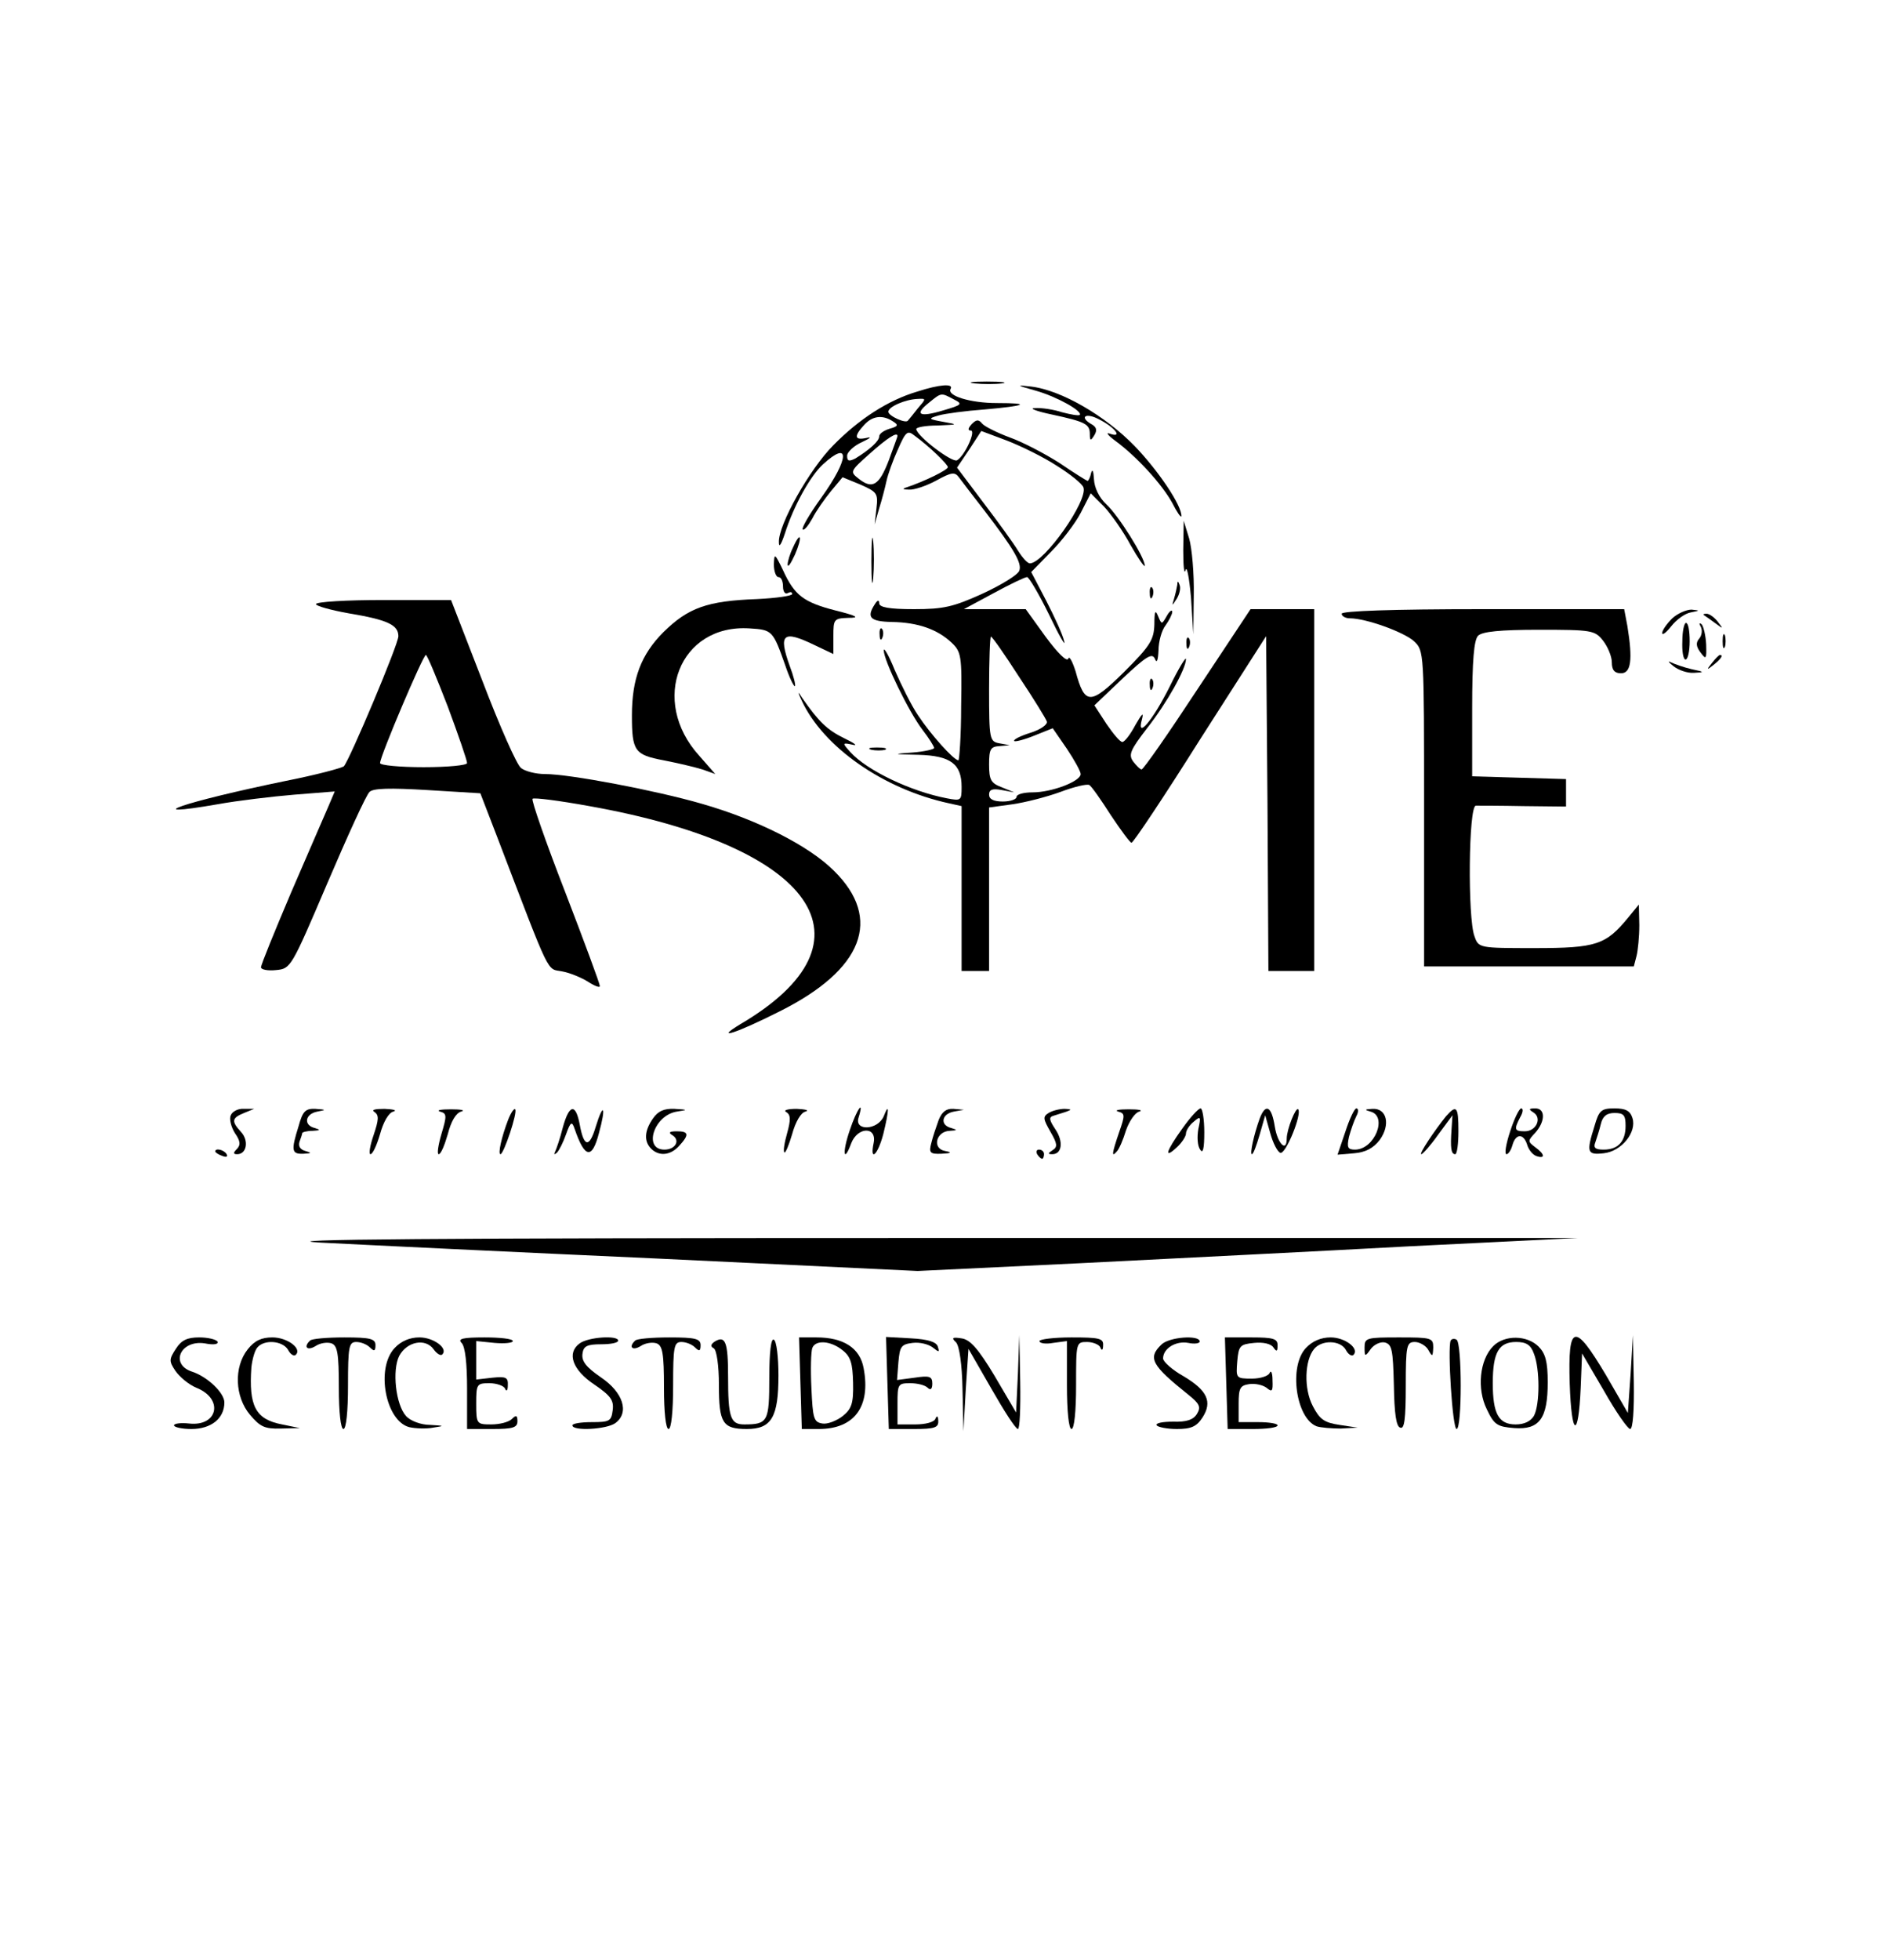 <?xml version="1.0" standalone="no"?>
<!DOCTYPE svg PUBLIC "-//W3C//DTD SVG 20010904//EN"
 "http://www.w3.org/TR/2001/REC-SVG-20010904/DTD/svg10.dtd">
<svg version="1.0" xmlns="http://www.w3.org/2000/svg"
 width="411pt" height="428pt" viewBox="0 0 411 428"
 preserveAspectRatio="xMidYMid meet">

<g transform="translate(0,428) scale(0.1,-0.1)"
fill="#000000" stroke="none">
<path d="M2128 3443 c18 -2 45 -2 60 0 15 2 0 4 -33 4 -33 0 -45 -2 -27 -4z"/>
<path d="M2003 3425 c-64 -19 -127 -60 -183 -117 -52 -52 -121 -175 -119 -212
0 -13 5 -5 13 19 19 60 55 125 83 151 60 55 58 13 -3 -72 -26 -36 -44 -67 -41
-70 3 -3 12 8 21 24 8 16 27 43 41 60 l25 30 39 -16 c36 -16 39 -19 35 -52
l-4 -35 10 35 c6 19 13 46 16 60 3 14 14 45 25 69 17 39 21 42 36 30 33 -24
73 -63 73 -69 0 -6 -51 -31 -90 -44 -10 -3 -9 -5 5 -5 11 -1 38 8 60 20 33 18
40 19 49 7 6 -8 31 -41 56 -73 66 -86 82 -115 76 -131 -3 -9 -39 -31 -80 -50
-64 -29 -85 -34 -150 -34 -54 0 -76 4 -76 13 0 8 -4 7 -10 -3 -18 -28 -10 -37
38 -38 57 -1 99 -16 130 -45 21 -20 23 -28 21 -139 0 -65 -4 -118 -6 -118 -10
0 -61 57 -88 98 -15 22 -37 67 -51 99 -13 32 -24 51 -24 43 0 -22 55 -135 85
-174 14 -18 25 -36 25 -39 0 -3 -21 -8 -47 -10 -45 -3 -44 -4 13 -5 70 -2 94
-20 94 -70 0 -30 -1 -31 -32 -25 -79 15 -175 61 -211 101 -18 20 -18 21 5 16
12 -3 5 3 -18 14 -37 18 -56 36 -92 88 -10 16 -11 15 -1 -6 47 -101 178 -193
322 -224 l27 -6 0 -180 0 -180 30 0 30 0 0 179 0 178 51 7 c28 4 75 16 105 27
29 11 58 18 63 15 5 -3 26 -33 47 -66 22 -33 42 -60 45 -60 4 0 72 102 150
226 l144 225 3 -365 2 -366 50 0 50 0 0 395 0 395 -70 0 -69 0 -116 -175 c-63
-96 -118 -175 -122 -175 -3 0 -11 8 -18 17 -11 15 -7 25 30 73 44 56 85 130
85 151 0 6 -16 -20 -35 -59 -38 -76 -74 -118 -61 -72 4 16 0 12 -14 -12 -11
-21 -24 -38 -29 -38 -5 0 -20 18 -35 40 l-26 40 62 59 c51 48 64 56 70 43 4
-11 7 -5 8 18 0 19 7 44 15 54 8 11 15 25 15 30 0 6 -6 2 -12 -9 -11 -19 -11
-19 -19 0 -6 15 -8 10 -8 -18 -1 -34 -9 -47 -66 -104 -74 -73 -86 -73 -106 1
-7 22 -14 35 -16 28 -3 -8 -23 12 -49 47 l-44 61 -68 0 -67 0 65 35 c35 19 68
35 73 35 4 0 26 -37 48 -82 22 -46 37 -72 33 -58 -3 14 -21 53 -39 88 l-33 63
43 44 c24 24 53 62 65 85 l22 43 29 -29 c15 -16 42 -54 58 -84 17 -30 31 -50
31 -45 0 18 -57 109 -84 134 -16 15 -26 36 -27 55 -1 17 -3 23 -6 14 -2 -10
-6 -18 -8 -18 -1 0 -29 17 -61 39 -33 21 -81 46 -109 56 -27 10 -55 24 -60 30
-8 10 -13 9 -23 -1 -8 -9 -9 -14 -2 -14 12 0 -13 -55 -30 -65 -10 -6 -87 52
-89 68 -1 4 20 8 47 8 45 2 45 2 12 8 -33 6 -34 7 -10 14 14 4 59 10 100 13
91 8 104 14 27 14 -58 0 -110 16 -101 31 7 12 -24 10 -73 -6z m80 -17 c20 -10
18 -12 -23 -24 -53 -16 -64 -9 -31 17 27 22 26 22 54 7z m-79 -20 c-10 -13
-20 -25 -21 -26 -4 -8 -43 10 -43 19 0 11 37 27 64 28 19 1 19 1 0 -21z m-54
-28 c13 -8 11 -11 -7 -16 -13 -4 -23 -11 -23 -17 0 -10 -21 -29 -52 -48 -14
-7 -18 -6 -18 6 0 8 15 22 33 30 17 8 22 12 10 9 -27 -6 -29 3 -6 28 18 20 40
23 63 8z m358 -97 c29 -18 55 -39 58 -47 11 -28 -86 -166 -117 -166 -5 0 -16
12 -26 28 -9 15 -43 62 -75 104 l-58 77 27 40 26 40 56 -21 c31 -12 80 -36
109 -55z m-348 65 c0 -2 -9 -25 -19 -53 -21 -55 -36 -64 -66 -40 -19 15 -19
16 25 55 38 34 60 48 60 38z m265 -525 c32 -48 59 -92 61 -98 3 -6 -13 -18
-36 -25 -22 -7 -38 -15 -35 -18 2 -2 22 3 44 12 l40 16 31 -45 c16 -24 30 -49
30 -55 0 -16 -63 -40 -105 -40 -19 0 -35 -4 -35 -10 0 -5 -13 -10 -30 -10 -20
0 -30 5 -30 15 0 11 7 14 28 10 l27 -5 -27 11 c-24 9 -28 16 -28 50 0 33 3 39
23 40 l22 2 -22 4 c-22 4 -23 8 -23 119 0 63 2 114 4 114 3 0 30 -39 61 -87z"/>
<path d="M2262 3427 c46 -13 103 -45 96 -53 -3 -2 -20 1 -39 6 -18 6 -45 10
-59 9 -14 0 3 -7 37 -14 74 -16 83 -21 83 -43 0 -15 2 -15 10 -2 6 10 5 17 -5
23 -29 16 -15 27 14 12 36 -18 54 -42 25 -32 -10 4 -5 -3 11 -15 48 -35 103
-96 125 -136 10 -20 19 -33 20 -29 1 23 -50 99 -102 153 -64 66 -160 122 -226
130 -34 4 -33 3 10 -9z"/>
<path d="M2584 3079 c0 -35 2 -55 5 -44 3 11 8 -16 12 -60 l5 -80 1 85 c1 47
-4 103 -10 124 l-12 39 -1 -64z"/>
<path d="M1903 3055 c0 -44 2 -61 4 -37 2 23 2 59 0 80 -2 20 -4 1 -4 -43z"/>
<path d="M1732 3085 c-7 -14 -12 -31 -12 -38 1 -7 7 3 16 22 17 39 13 54 -4
16z"/>
<path d="M1690 3048 c0 -16 5 -28 10 -28 6 0 10 -9 10 -21 0 -11 5 -17 10 -14
6 3 10 3 10 -2 0 -4 -35 -9 -77 -11 -109 -4 -150 -19 -204 -72 -49 -49 -69
-102 -69 -182 0 -78 6 -86 69 -98 31 -6 69 -15 85 -20 l28 -10 -35 40 c-109
120 -43 288 110 278 50 -3 51 -5 78 -81 9 -27 19 -47 21 -45 2 2 -3 22 -11 43
-26 72 -15 80 55 46 l40 -19 0 39 c0 37 1 39 33 40 25 0 20 4 -28 16 -70 18
-90 33 -115 88 -18 37 -19 38 -20 13z"/>
<path d="M2571 3003 c-1 -6 -4 -20 -7 -30 -5 -17 -5 -17 6 0 6 10 9 23 6 30
-3 9 -5 9 -5 0z"/>
<path d="M2511 2984 c0 -11 3 -14 6 -6 3 7 2 16 -1 19 -3 4 -6 -2 -5 -13z"/>
<path d="M690 2961 c0 -4 32 -13 71 -20 84 -14 109 -25 109 -50 0 -18 -106
-269 -119 -284 -5 -4 -61 -19 -127 -32 -223 -46 -328 -82 -149 -51 44 8 120
17 168 21 l88 7 -14 -33 c-8 -19 -45 -103 -81 -187 -36 -85 -66 -158 -66 -164
0 -5 15 -8 33 -6 32 3 33 5 112 190 44 103 85 193 92 199 8 8 44 9 127 4 l115
-7 37 -96 c119 -311 107 -286 142 -293 17 -3 43 -14 57 -23 14 -9 25 -13 25
-9 0 5 -34 97 -76 206 -42 108 -74 200 -71 203 3 3 58 -4 124 -16 494 -88 638
-295 330 -476 -61 -37 -7 -19 86 28 182 91 225 202 118 307 -54 54 -166 111
-288 146 -100 29 -289 65 -343 65 -20 0 -43 6 -52 13 -9 6 -47 92 -84 189
l-69 178 -147 0 c-82 0 -148 -4 -148 -9z m288 -224 c23 -62 42 -117 42 -123 0
-5 -42 -9 -95 -9 -52 0 -95 4 -95 9 0 15 94 236 100 236 3 0 24 -51 48 -113z"/>
<path d="M2930 2940 c0 -5 8 -10 18 -10 35 0 118 -30 140 -50 22 -21 22 -22
22 -365 l0 -345 229 0 229 0 6 23 c3 12 6 42 6 67 l-1 45 -23 -28 c-49 -60
-70 -67 -204 -67 -122 0 -123 0 -132 26 -15 39 -13 284 3 285 6 0 54 0 105 -1
l92 -1 0 30 0 30 -102 3 -103 3 0 147 c0 107 4 151 13 160 9 9 48 13 133 13
115 0 122 -1 140 -24 10 -13 19 -34 19 -47 0 -17 6 -24 20 -24 22 0 26 29 14
103 l-7 37 -308 0 c-199 0 -309 -4 -309 -10z"/>
<path d="M3652 2930 c-12 -12 -22 -26 -22 -32 0 -6 9 1 20 15 11 14 30 28 43
30 20 4 20 4 1 6 -11 0 -30 -8 -42 -19z"/>
<path d="M3721 2937 c2 -1 13 -9 24 -17 19 -14 19 -14 6 3 -7 9 -18 17 -24 17
-6 0 -8 -1 -6 -3z"/>
<path d="M3674 2880 c-1 -22 2 -40 7 -40 5 0 9 18 9 40 0 22 -3 40 -8 40 -4 0
-8 -18 -8 -40z"/>
<path d="M3714 2912 c4 -7 3 -19 -3 -26 -8 -9 -7 -18 3 -31 12 -16 13 -14 12
18 -1 20 -6 40 -10 44 -5 4 -6 2 -2 -5z"/>
<path d="M1921 2894 c0 -11 3 -14 6 -6 3 7 2 16 -1 19 -3 4 -6 -2 -5 -13z"/>
<path d="M3762 2880 c0 -14 2 -19 5 -12 2 6 2 18 0 25 -3 6 -5 1 -5 -13z"/>
<path d="M2591 2874 c0 -11 3 -14 6 -6 3 7 2 16 -1 19 -3 4 -6 -2 -5 -13z"/>
<path d="M3739 2833 c-13 -16 -12 -17 4 -4 16 13 21 21 13 21 -2 0 -10 -8 -17
-17z"/>
<path d="M3654 2826 c11 -9 31 -16 45 -15 24 1 24 2 -5 8 -17 4 -37 11 -45 15
-8 4 -5 0 5 -8z"/>
<path d="M2511 2784 c0 -11 3 -14 6 -6 3 7 2 16 -1 19 -3 4 -6 -2 -5 -13z"/>
<path d="M1903 2643 c9 -2 23 -2 30 0 6 3 -1 5 -18 5 -16 0 -22 -2 -12 -5z"/>
<path d="M504 1845 c-4 -8 1 -26 9 -39 12 -17 13 -26 4 -35 -8 -8 -8 -11 1
-11 21 0 26 30 8 49 -21 23 -20 30 7 41 l22 9 -23 0 c-12 1 -25 -6 -28 -14z"/>
<path d="M652 1821 c-17 -54 -15 -61 11 -60 18 1 18 2 4 6 -11 3 -16 10 -13
20 3 8 6 17 6 19 0 2 10 5 23 5 16 1 18 2 5 6 -26 6 -22 31 5 36 20 4 20 4 -4
6 -22 1 -28 -5 -37 -38z"/>
<path d="M818 1852 c10 -7 9 -17 -2 -50 -8 -23 -11 -42 -7 -42 5 0 14 20 21
44 7 26 19 47 29 49 9 3 0 5 -19 6 -21 0 -30 -2 -22 -7z"/>
<path d="M961 1853 c15 -4 15 -9 3 -49 -7 -24 -10 -44 -6 -44 5 0 13 20 20 44
7 28 18 46 29 49 10 3 0 5 -22 5 -22 0 -33 -2 -24 -5z"/>
<path d="M1110 1836 c-15 -39 -23 -76 -17 -76 7 0 38 92 32 98 -2 3 -9 -7 -15
-22z"/>
<path d="M1229 1818 c-6 -24 -14 -47 -17 -53 -3 -6 -1 -6 4 -2 5 5 14 23 20
40 10 28 13 30 19 12 22 -64 38 -67 53 -9 16 58 10 69 -7 14 -14 -47 -26 -45
-35 5 -9 47 -23 44 -37 -7z"/>
<path d="M1426 1838 c-19 -27 -20 -50 -4 -66 17 -17 42 -15 61 6 23 25 21 32
-5 32 -17 0 -19 -3 -9 -9 17 -11 6 -31 -18 -31 -47 0 -23 75 27 83 25 4 25 4
-5 6 -23 1 -36 -5 -47 -21z"/>
<path d="M1717 1852 c10 -6 10 -17 2 -46 -6 -21 -9 -40 -6 -42 2 -3 10 16 17
40 7 26 19 47 29 49 9 3 0 5 -19 6 -20 0 -30 -3 -23 -7z"/>
<path d="M1856 1813 c-17 -49 -14 -75 3 -29 14 36 56 37 49 1 -9 -43 9 -27 21
19 13 53 13 70 1 39 -13 -31 -65 -33 -55 -3 13 42 -4 18 -19 -27z"/>
<path d="M2050 1835 c-5 -14 -13 -37 -16 -50 -6 -22 -3 -25 22 -24 22 1 24 3
8 6 -29 5 -20 43 10 44 17 1 17 2 4 6 -26 6 -22 31 5 36 l22 4 -23 2 c-16 1
-25 -7 -32 -24z"/>
<path d="M2290 1850 c-13 -8 -12 -13 4 -41 15 -26 16 -33 5 -40 -11 -7 -11 -9
-1 -9 21 0 25 27 7 54 -14 21 -15 27 -4 30 42 13 44 14 24 15 -11 0 -27 -4
-35 -9z"/>
<path d="M2442 1853 c15 -4 15 -8 2 -45 -16 -47 -17 -56 -5 -42 5 5 14 26 20
46 7 20 20 39 29 41 9 3 -1 5 -23 5 -22 0 -32 -2 -23 -5z"/>
<path d="M2582 1816 c-36 -50 -41 -68 -12 -41 11 10 20 24 20 30 0 7 8 19 17
26 15 13 16 11 10 -16 -3 -17 -2 -37 4 -45 6 -10 9 2 9 38 0 28 -4 52 -8 52
-5 0 -23 -20 -40 -44z"/>
<path d="M2751 1838 c-13 -36 -22 -78 -17 -78 3 0 10 19 17 43 l12 42 11 -39
c6 -22 16 -41 22 -43 12 -4 48 86 39 95 -5 6 -25 -44 -25 -64 0 -31 -20 -11
-26 26 -7 45 -20 52 -33 18z"/>
<path d="M2938 1809 l-17 -50 36 3 c25 2 42 11 56 29 24 33 16 70 -16 68 -17
-1 -18 -2 -4 -6 38 -10 9 -83 -34 -83 -16 0 -18 5 -13 28 4 15 11 35 16 45 5
9 5 17 0 17 -4 0 -15 -23 -24 -51z"/>
<path d="M3158 1843 c-25 -31 -60 -83 -54 -83 3 0 20 19 37 43 l31 42 -2 -30
c-3 -42 -1 -55 8 -55 4 0 7 23 7 50 0 54 -4 59 -27 33z"/>
<path d="M3298 1810 c-9 -27 -13 -50 -8 -50 4 0 10 9 13 20 7 25 24 26 32 1 3
-11 12 -22 20 -25 20 -7 19 4 -2 19 -17 13 -17 14 0 32 22 25 22 53 0 53 -15
0 -15 -2 -4 -9 19 -12 6 -41 -19 -41 -23 0 -24 4 -10 31 6 10 7 19 2 19 -4 0
-15 -22 -24 -50z"/>
<path d="M3482 1821 c-18 -57 -16 -63 20 -59 39 4 73 46 63 77 -5 16 -15 21
-39 21 -29 0 -34 -4 -44 -39z m68 1 c0 -34 -16 -52 -48 -52 -18 0 -23 4 -18
16 3 9 9 27 12 40 4 17 13 24 30 24 20 0 24 -5 24 -28z"/>
<path d="M470 1766 c0 -2 7 -7 16 -10 8 -3 12 -2 9 4 -6 10 -25 14 -25 6z"/>
<path d="M2265 1760 c3 -5 8 -10 11 -10 2 0 4 5 4 10 0 6 -5 10 -11 10 -5 0
-7 -4 -4 -10z"/>
<path d="M700 1567 c96 -5 429 -21 739 -35 l565 -27 355 17 c196 10 520 26
721 37 l365 18 -1460 0 c-1028 0 -1408 -3 -1285 -10z"/>
<path d="M384 1335 c-15 -23 -15 -27 -1 -48 9 -13 29 -30 46 -37 60 -24 47
-85 -16 -78 -18 2 -33 0 -33 -4 0 -4 17 -8 38 -8 43 0 72 23 72 58 0 21 -37
56 -70 67 -50 16 -26 70 27 62 20 -4 31 -2 28 4 -4 5 -22 9 -40 9 -26 0 -39
-6 -51 -25z"/>
<path d="M541 1334 c-31 -39 -28 -104 5 -143 22 -26 32 -31 67 -30 l42 1 -39
8 c-58 11 -73 40 -67 125 2 17 7 36 13 43 15 18 55 15 67 -5 5 -10 13 -15 17
-11 14 14 -19 38 -51 38 -24 0 -39 -7 -54 -26z"/>
<path d="M677 1353 c-15 -14 -6 -23 12 -12 10 7 26 9 35 6 13 -5 16 -22 16
-97 0 -53 4 -90 10 -90 6 0 10 38 10 95 0 85 2 95 18 95 10 0 23 -5 30 -12 9
-9 12 -8 12 5 0 14 -11 17 -68 17 -38 0 -72 -3 -75 -7z"/>
<path d="M862 1337 c-42 -44 -20 -160 32 -173 13 -3 37 -4 52 -1 26 4 25 4 -7
6 -20 0 -43 9 -52 19 -23 25 -31 101 -15 132 17 31 57 39 75 14 7 -10 16 -15
19 -11 13 13 -19 37 -50 37 -21 0 -40 -8 -54 -23z"/>
<path d="M1008 1348 c8 -8 12 -45 12 -100 l0 -88 55 0 c45 0 55 3 55 17 0 13
-3 14 -12 5 -7 -7 -27 -12 -45 -12 -32 0 -33 1 -33 45 0 43 1 45 29 45 16 0
32 -6 34 -12 3 -7 6 -4 6 7 1 18 -4 20 -34 17 l-35 -4 0 42 0 42 40 -4 c22 -2
40 0 40 4 0 5 -28 8 -62 8 -48 0 -59 -3 -50 -12z"/>
<path d="M1266 1347 c-29 -21 -16 -58 32 -90 35 -24 43 -34 40 -56 -3 -24 -7
-26 -46 -26 -23 0 -42 -3 -42 -7 0 -13 75 -9 94 5 31 23 17 67 -32 100 -32 22
-42 35 -40 51 2 17 10 21 41 21 20 0 37 3 37 8 0 12 -65 8 -84 -6z"/>
<path d="M1387 1353 c-15 -14 -6 -23 12 -12 10 7 26 9 35 6 13 -5 16 -22 16
-97 0 -53 4 -90 10 -90 6 0 10 38 10 95 0 85 2 95 18 95 10 0 23 -5 30 -12 9
-9 12 -8 12 5 0 14 -11 17 -68 17 -38 0 -72 -3 -75 -7z"/>
<path d="M1561 1351 c-9 -6 -10 -11 -2 -15 6 -4 11 -37 11 -80 0 -83 8 -96 61
-96 54 0 69 26 69 117 0 39 -4 75 -10 78 -6 4 -10 -26 -10 -83 0 -96 -3 -102
-55 -102 -30 0 -35 16 -35 105 0 75 -6 90 -29 76z"/>
<path d="M1748 1260 l3 -100 37 0 c78 0 114 49 98 133 -8 44 -44 67 -103 67
l-38 0 3 -100z m92 72 c18 -14 22 -29 23 -71 1 -45 -3 -57 -23 -73 -13 -10
-33 -18 -44 -16 -19 3 -21 11 -24 77 -2 41 -1 80 2 88 7 18 40 16 66 -5z"/>
<path d="M1938 1260 l3 -100 55 0 c45 0 54 3 53 18 0 10 -3 12 -6 5 -2 -8 -22
-13 -44 -13 l-39 0 0 45 c0 43 1 45 28 45 15 0 32 -4 38 -10 6 -6 10 -3 10 9
0 16 -6 18 -39 13 l-38 -5 3 39 c3 34 6 39 31 42 16 2 35 -3 44 -10 14 -11 15
-11 11 2 -3 10 -21 16 -59 18 l-54 3 3 -101z"/>
<path d="M2088 1349 c7 -8 13 -47 14 -103 l2 -91 5 90 6 90 50 -87 c28 -49 53
-88 58 -88 4 0 6 46 5 103 l-2 102 -3 -84 -4 -85 -47 80 c-36 60 -54 80 -73
82 -19 3 -22 1 -11 -9z"/>
<path d="M2270 1352 c0 -5 14 -7 30 -4 l30 4 0 -96 c0 -57 4 -96 10 -96 6 0
10 38 10 95 0 94 0 95 24 95 13 0 27 -6 29 -12 3 -8 6 -6 6 5 1 15 -9 17 -69
17 -38 0 -70 -4 -70 -8z"/>
<path d="M2536 1344 c-30 -29 -21 -45 59 -109 25 -20 28 -27 19 -42 -8 -13
-23 -18 -52 -17 -23 0 -39 -3 -36 -8 3 -4 23 -8 44 -8 31 0 43 5 56 25 22 34
11 59 -41 90 -25 14 -45 32 -45 39 0 22 28 39 55 34 14 -3 25 -1 25 3 0 15
-68 10 -84 -7z"/>
<path d="M2678 1260 l3 -100 55 0 c30 0 54 3 54 8 0 4 -19 7 -42 7 l-43 0 0
40 c0 34 3 40 23 43 13 2 30 -2 38 -8 12 -10 14 -8 13 16 0 16 -3 23 -6 17 -2
-7 -20 -13 -39 -13 -35 0 -35 1 -32 38 3 34 6 37 37 40 20 2 37 -2 42 -10 7
-10 9 -9 9 5 0 14 -9 17 -57 17 l-58 0 3 -100z"/>
<path d="M2852 1337 c-38 -40 -22 -153 23 -171 9 -3 33 -5 53 -5 l37 2 -40 6
c-33 5 -43 12 -58 41 -20 38 -18 100 3 125 17 20 57 19 69 -2 5 -10 13 -15 17
-11 13 14 -19 38 -50 38 -21 0 -40 -8 -54 -23z"/>
<path d="M2980 1338 c0 -20 1 -21 13 -4 7 10 21 17 31 15 16 -4 18 -16 20 -93
1 -62 5 -91 14 -93 9 -4 12 19 12 91 0 89 2 96 20 96 10 0 24 -8 29 -17 9 -16
10 -16 11 5 0 21 -4 22 -75 22 -71 0 -75 -1 -75 -22z"/>
<path d="M3168 1353 c-7 -17 4 -193 13 -193 12 0 12 187 0 195 -5 3 -11 2 -13
-2z"/>
<path d="M3261 1341 c-30 -30 -36 -94 -14 -138 16 -34 23 -38 60 -41 55 -4 73
21 73 100 0 45 -5 63 -20 78 -25 25 -74 26 -99 1z m89 -17 c13 -33 13 -110 0
-135 -7 -12 -21 -19 -40 -19 -37 0 -50 23 -50 90 0 67 13 90 51 90 22 0 32 -6
39 -26z"/>
<path d="M3428 1259 c4 -117 19 -122 24 -9 l3 75 48 -82 c26 -46 52 -83 57
-83 6 0 9 41 8 103 l-2 102 -5 -85 -6 -85 -48 83 c-69 116 -83 112 -79 -19z"/>
</g>
</svg>
